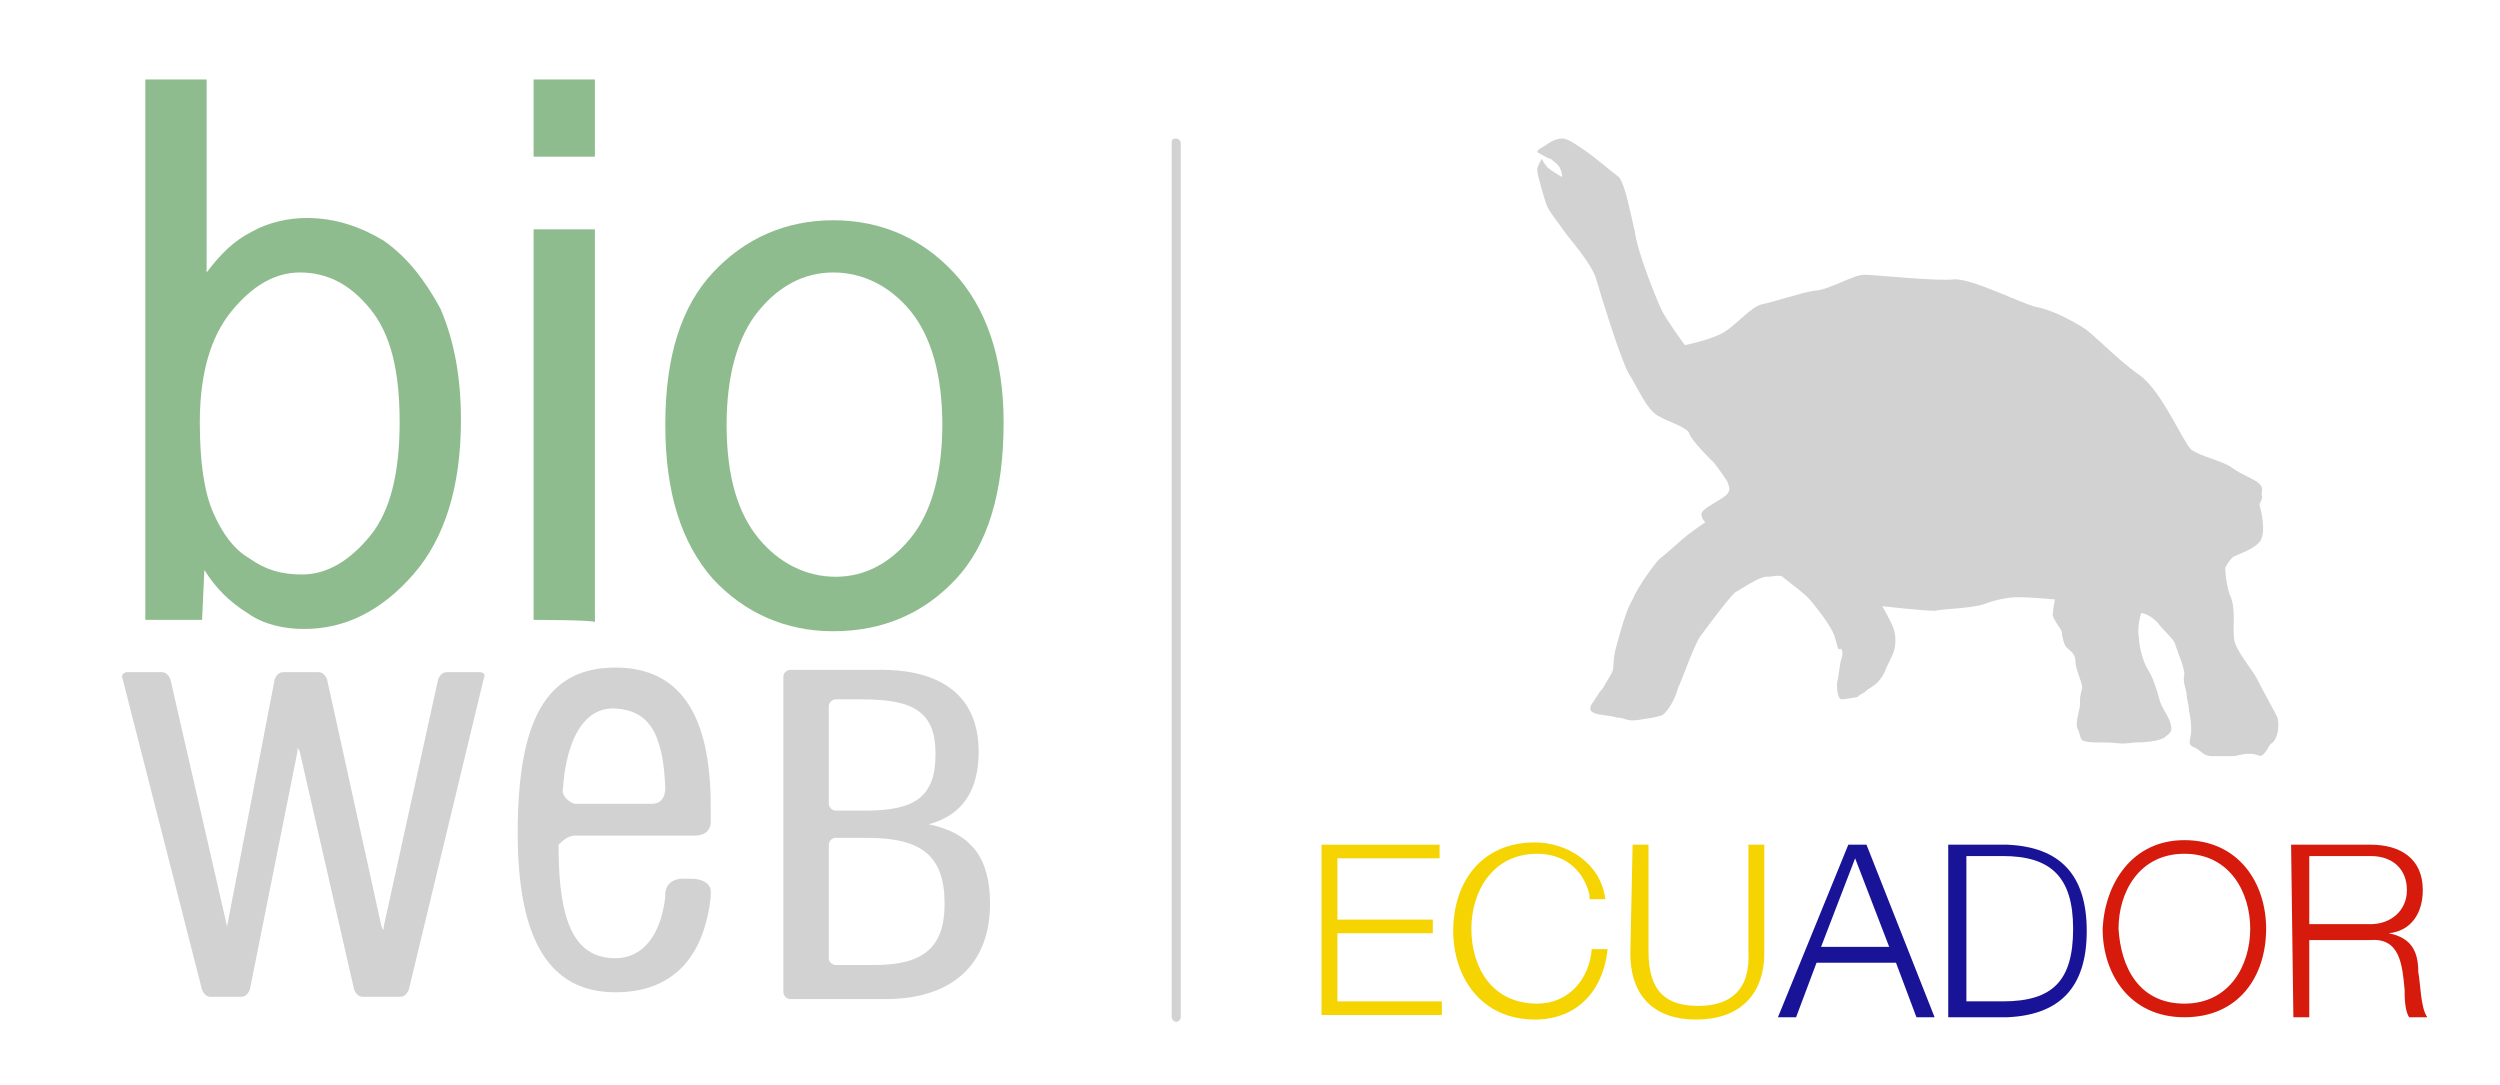 <?xml version="1.0" encoding="utf-8"?>
<!-- Generator: Adobe Illustrator 20.1.0, SVG Export Plug-In . SVG Version: 6.00 Build 0)  -->
<svg version="1.1" id="Capa_1" xmlns="http://www.w3.org/2000/svg" xmlns:xlink="http://www.w3.org/1999/xlink" x="0px" y="0px"
	 viewBox="0 0 110.1 47.8" style="enable-background:new 0 0 110.1 47.8;" xml:space="preserve">
<style type="text/css">
	.st0{fill:#D3D2D3;}
	.st1{fill:#D3D2D3;}
	.eca{fill:#f5d402;}
	.eaz{fill:#191497;}
	.ecr{fill:#d61a0c;}
	.gre{fill:#8FBC8F;}
</style>
<g>
	<path class="eca" d="M58.2,37.2h5.2v0.6h-4.5v2.7h4.2v0.6h-4.2v3h4.6v0.6h-5.3V37.2z"/>
	<path class="eca" d="M70,39.4c-0.3-1.2-1.2-1.8-2.3-1.8c-2,0-2.9,1.7-2.9,3.3c0,1.7,0.9,3.3,2.9,3.3c1.4,0,2.3-1.1,2.4-2.4h0.7
		c-0.2,1.9-1.4,3.1-3.2,3.1C65.2,44.9,64,43,64,41c0-2.1,1.2-3.9,3.6-3.9c1.4,0,2.9,0.9,3.1,2.5H70V39.4z"/>
	<path class="eca" d="M71.9,37.2h0.7v4.7c0,1.8,0.8,2.4,2.2,2.4c1.4,0,2.3-0.7,2.2-2.4v-4.7h0.7V42c0,1.6-0.9,2.9-3,2.9
		s-2.9-1.3-2.9-2.9L71.9,37.2L71.9,37.2z"/>
	<path class="eaz" d="M81.4,37.2h0.8l3,7.6h-0.8l-0.9-2.4H80l-0.9,2.4h-0.8L81.4,37.2z M80.2,41.7h3l-1.5-3.9L80.2,41.7z"/>
	<path class="eaz" d="M85.8,37.2h2.6c2.3,0.1,3.5,1.3,3.5,3.8s-1.2,3.7-3.5,3.8h-2.6V37.2z M86.6,44.1h1.6c2.2,0,3.1-0.9,3.1-3.2
		s-1-3.2-3.1-3.2h-1.6V44.1z"/>
	<path class="ecr" d="M96.2,37c2.4,0,3.6,1.9,3.6,3.9c0,2.1-1.2,3.9-3.6,3.9s-3.6-1.9-3.6-3.9C92.7,38.9,93.9,37,96.2,37z
		 M96.2,44.2c2,0,2.9-1.7,2.9-3.3s-0.9-3.3-2.9-3.3s-2.9,1.7-2.9,3.3C93.4,42.6,94.2,44.2,96.2,44.2z"/>
	<path class="ecr" d="M100.9,37.2h3.5c1.3,0,2.3,0.6,2.3,2c0,1-0.5,1.8-1.5,1.9l0,0c1,0.2,1.3,0.8,1.3,1.7c0.1,0.5,0.1,1.6,0.4,2
		h-0.8c-0.2-0.3-0.2-0.9-0.2-1.2c-0.1-1.1-0.2-2.3-1.5-2.2h-2.7v3.4H101L100.9,37.2L100.9,37.2z M101.7,40.7h2.7
		c0.9,0,1.6-0.6,1.6-1.5s-0.6-1.5-1.6-1.5h-2.7V40.7z"/>
</g>
<g>
	<path class="st0" d="M51.6,6.3v38.5c0,0.1,0.1,0.2,0.2,0.2c0.1,0,0.2-0.1,0.2-0.2V6.3c0-0.1-0.1-0.2-0.2-0.2
		C51.6,6.1,51.6,6.2,51.6,6.3z"/>
</g>
<path class="st0" d="M89.6,13.5c-0.7-0.2-2.7-1.2-3.5-1.2c-0.8,0.1-3.5-0.2-4-0.2s-1.6,0.7-2.2,0.7c-0.6,0.1-1.8,0.5-2.3,0.6
	s-1.2,1-1.8,1.3c-0.6,0.3-1.6,0.5-1.6,0.5s-0.8-1.1-1-1.5s-1.1-2.6-1.2-3.5c-0.2-0.8-0.4-2-0.7-2.4c-0.4-0.3-1.1-0.9-1.4-1.1
	s-0.8-0.6-1.1-0.6c-0.4,0-0.7,0.3-0.9,0.4c-0.2,0.1-0.2,0.2-0.2,0.2S68.2,7,68.3,7c0.1,0.1,0.3,0.2,0.4,0.4c0.1,0.2,0.1,0.4,0.1,0.4
	s-0.7-0.4-0.7-0.5C68,7.2,67.9,7,67.9,7s-0.2,0.3-0.2,0.5S68,8.7,68.1,9s0.6,0.9,0.8,1.2c0.2,0.3,1.2,1.4,1.4,2.1
	c0.2,0.7,1,3.3,1.4,4.1c0.5,0.8,0.8,1.6,1.3,1.9s1.3,0.5,1.4,0.8s0.8,1,1.1,1.3c0.3,0.4,0.6,0.8,0.6,0.9c0.1,0.2,0.1,0.4-0.2,0.6
	c-0.3,0.2-0.7,0.4-0.9,0.6c-0.2,0.2,0.1,0.5,0.1,0.5s-0.3,0.2-0.7,0.5c-0.4,0.3-0.9,0.8-1.3,1.1c-0.3,0.3-1,1.3-1.2,1.8
	c-0.3,0.5-0.5,1.3-0.7,2s-0.1,1-0.2,1.2s-0.3,0.5-0.4,0.7c-0.2,0.2-0.4,0.6-0.5,0.7c-0.1,0.2-0.1,0.3,0.1,0.4s0.7,0.1,1,0.2
	c0.4,0,0.4,0.2,1,0.1s0.7-0.1,1-0.2c0.3-0.2,0.6-0.8,0.7-1.2c0.2-0.4,0.7-1.9,1-2.3s1.1-1.5,1.5-1.9c0.5-0.3,1.1-0.7,1.4-0.7
	s0.6-0.1,0.7,0s0.8,0.6,1.1,0.9c0.3,0.3,0.9,1.1,1.1,1.5s0.2,0.8,0.3,0.8c0.1-0.1,0.2,0.1,0.1,0.4s-0.1,0.7-0.2,1.1
	c0,0.5,0.1,0.7,0.2,0.7s0.7-0.1,0.7-0.1c0.1-0.1,0.1-0.1,0.3-0.2c0.2-0.2,0.3-0.2,0.4-0.3c0.2-0.1,0.4-0.4,0.5-0.6
	c0.1-0.3,0.3-0.6,0.4-0.9s0.1-0.7,0-1s-0.5-1-0.5-1s1.8,0.2,2.3,0.2c0.5-0.1,1.6-0.1,2.2-0.3c0.5-0.2,1.1-0.3,1.5-0.3
	c0.5,0,1.6,0.1,1.6,0.1s-0.1,0.5-0.1,0.7c0.1,0.3,0.3,0.5,0.4,0.7c0,0.2,0.1,0.6,0.2,0.7c0.2,0.2,0.4,0.3,0.4,0.6
	c0,0.4,0.3,0.9,0.3,1.2c-0.1,0.4-0.1,0.4-0.1,0.8c-0.1,0.5-0.2,0.8-0.1,1c0.1,0.2,0.1,0.4,0.2,0.5c0.2,0.1,0.5,0.1,1,0.1
	c0.6,0,0.6,0.1,1.3,0c0.7,0,1.1-0.1,1.3-0.2c0.2-0.2,0.4-0.2,0.3-0.6s-0.4-0.7-0.5-1.1s-0.3-1-0.5-1.3s-0.4-1-0.4-1.4
	c-0.1-0.5,0.1-1.1,0.1-1.1s0.3,0,0.7,0.4c0.3,0.4,0.8,0.8,0.8,1c0.1,0.3,0.4,1,0.4,1.3c-0.1,0.3,0.1,0.7,0.1,0.9
	c0,0.2,0.1,0.4,0.1,0.7c0.1,0.4,0.1,0.7,0.1,0.9c0,0.3-0.2,0.6,0.1,0.7c0.3,0.1,0.4,0.4,0.8,0.4s0.5,0,1,0c0.5-0.1,0.4-0.1,0.7-0.1
	c0.4,0,0.4,0.2,0.6,0s0.2-0.4,0.4-0.5c0.2-0.2,0.3-0.7,0.2-1.1c-0.2-0.4-0.7-1.3-0.9-1.7c-0.2-0.4-0.9-1.2-1-1.7
	c-0.1-0.6,0.1-1.4-0.2-2C98,25.6,98,25,98,25s0.2-0.4,0.4-0.5c0.2-0.1,1.1-0.4,1.2-0.8c0.2-0.5-0.1-1.5-0.1-1.5s0.2-0.3,0.1-0.4
	c0-0.2,0.1-0.3-0.1-0.5s-0.8-0.4-1.2-0.7c-0.4-0.3-1.4-0.5-1.8-0.8c-0.4-0.4-1.3-2.6-2.3-3.3c-1-0.7-2-1.8-2.5-2.1
	C90.7,13.8,90.1,13.6,89.6,13.5z"/>
<g>
	<path class="gre" d="M8.9,27.3H6.4V3.5h2.7V12c0.6-0.8,1.2-1.4,2-1.8c0.7-0.4,1.6-0.6,2.4-0.6c1.3,0,2.4,0.4,3.4,1
		c1,0.7,1.8,1.7,2.5,3c0.6,1.4,0.9,3,0.9,4.9c0,2.9-0.7,5.2-2.1,6.8c-1.4,1.6-3,2.4-4.8,2.4c-0.9,0-1.8-0.2-2.5-0.7
		c-0.8-0.5-1.4-1.1-1.9-1.9L8.9,27.3L8.9,27.3z M8.8,18.6c0,1.8,0.2,3.1,0.6,4c0.4,0.9,0.9,1.6,1.6,2c0.7,0.5,1.4,0.7,2.3,0.7
		c1.1,0,2.1-0.6,3-1.7s1.3-2.8,1.3-5c0-2.3-0.4-3.9-1.3-5S14.4,12,13.2,12c-1.1,0-2.1,0.6-3,1.7C9.3,14.8,8.8,16.4,8.8,18.6z"/>
	<path class="gre" d="M23.5,6.9V3.5h2.7v3.4H23.5z M23.5,27.3V10.1h2.7v17.3C26.2,27.3,23.5,27.3,23.5,27.3z"/>
	<path class="gre" d="M29.3,18.7c0-3,0.7-5.2,2.1-6.7s3.2-2.3,5.3-2.3c2.1,0,3.9,0.8,5.3,2.3s2.2,3.7,2.2,6.6c0,3.1-0.7,5.4-2.1,6.9
		s-3.2,2.3-5.4,2.3c-2.1,0-3.9-0.8-5.3-2.3C30,23.9,29.3,21.7,29.3,18.7z M32,18.7c0,2.3,0.5,3.9,1.4,5s2.1,1.7,3.4,1.7
		c1.3,0,2.4-0.6,3.3-1.7c0.9-1.1,1.4-2.8,1.4-5s-0.5-3.9-1.4-5S38,12,36.7,12c-1.3,0-2.4,0.6-3.3,1.7S32,16.5,32,18.7z"/>
</g>
<g>
	<g>
		<path class="st0" d="M34.5,29.8c0-0.2,0.2-0.3,0.3-0.3h3.7c0.7,0,4.6-0.2,4.6,3.6c0,1.7-0.7,2.8-2.2,3.2c1.9,0.4,2.7,1.5,2.7,3.5
			c0,2.7-1.7,4.2-4.6,4.2h-4.2c-0.2,0-0.3-0.2-0.3-0.3V29.8z M38.1,35.7c2.2,0,3.1-0.6,3.1-2.5c0-1.8-0.9-2.4-3.2-2.4h-1.2
			c-0.2,0-0.3,0.2-0.3,0.3v4.3c0,0.2,0.2,0.3,0.3,0.3H38.1z M38.5,42.5c2.2,0,3.1-0.8,3.1-2.7c0-2.1-1-2.9-3.4-2.9h-1.4
			c-0.2,0-0.3,0.2-0.3,0.3v5c0,0.2,0.2,0.3,0.3,0.3L38.5,42.5L38.5,42.5z"/>
		<g>
			<g>
				<path class="st0" d="M5.4,29.9c-0.1-0.2,0.1-0.3,0.2-0.3h1.5c0.2,0,0.3,0.1,0.4,0.3L10,40.8c0,0.2,0,0.2,0,0l2.1-10.9
					c0.1-0.2,0.2-0.3,0.4-0.3H14c0.2,0,0.3,0.1,0.4,0.3l2.4,10.9c0.1,0.2,0.1,0.2,0.1,0l2.4-10.9c0.1-0.2,0.2-0.3,0.4-0.3h1.4
					c0.2,0,0.3,0.1,0.2,0.3L18,43.6c-0.1,0.2-0.2,0.3-0.4,0.3H16c-0.2,0-0.3-0.1-0.4-0.3l-2.4-10.5c-0.1-0.2-0.1-0.2-0.1,0L11,43.6
					c-0.1,0.2-0.2,0.3-0.4,0.3H9.3c-0.2,0-0.3-0.1-0.4-0.3L5.4,29.9z"/>
			</g>
		</g>
		<path class="st0" d="M25.3,36.8H30h0.6c0.8,0,0.7-0.7,0.7-0.7v-0.6c0-4.1-1.4-6.1-4.2-6.1c-3.1,0-4.3,2.4-4.3,7.3
			c0,4.7,1.4,7,4.3,7c2.5,0,3.9-1.5,4.2-4.2v-0.1c0.1-0.7-0.8-0.7-0.8-0.7h-0.3c0,0-0.8-0.1-0.9,0.6v0.2c-0.2,1.7-1,2.7-2.2,2.7
			c-1.8,0-2.5-1.6-2.5-4.9c0-0.1,0-0.1,0-0.1C24.7,37.1,25,36.8,25.3,36.8z M24.8,34.7c0,0,0.1-3.6,2.3-3.5c1.5,0.1,2.1,1.1,2.2,3.5
			c0,0.1,0,0.7-0.6,0.7h-3.4C25,35.3,24.7,35,24.8,34.7z"/>
	</g>
</g>
</svg>
